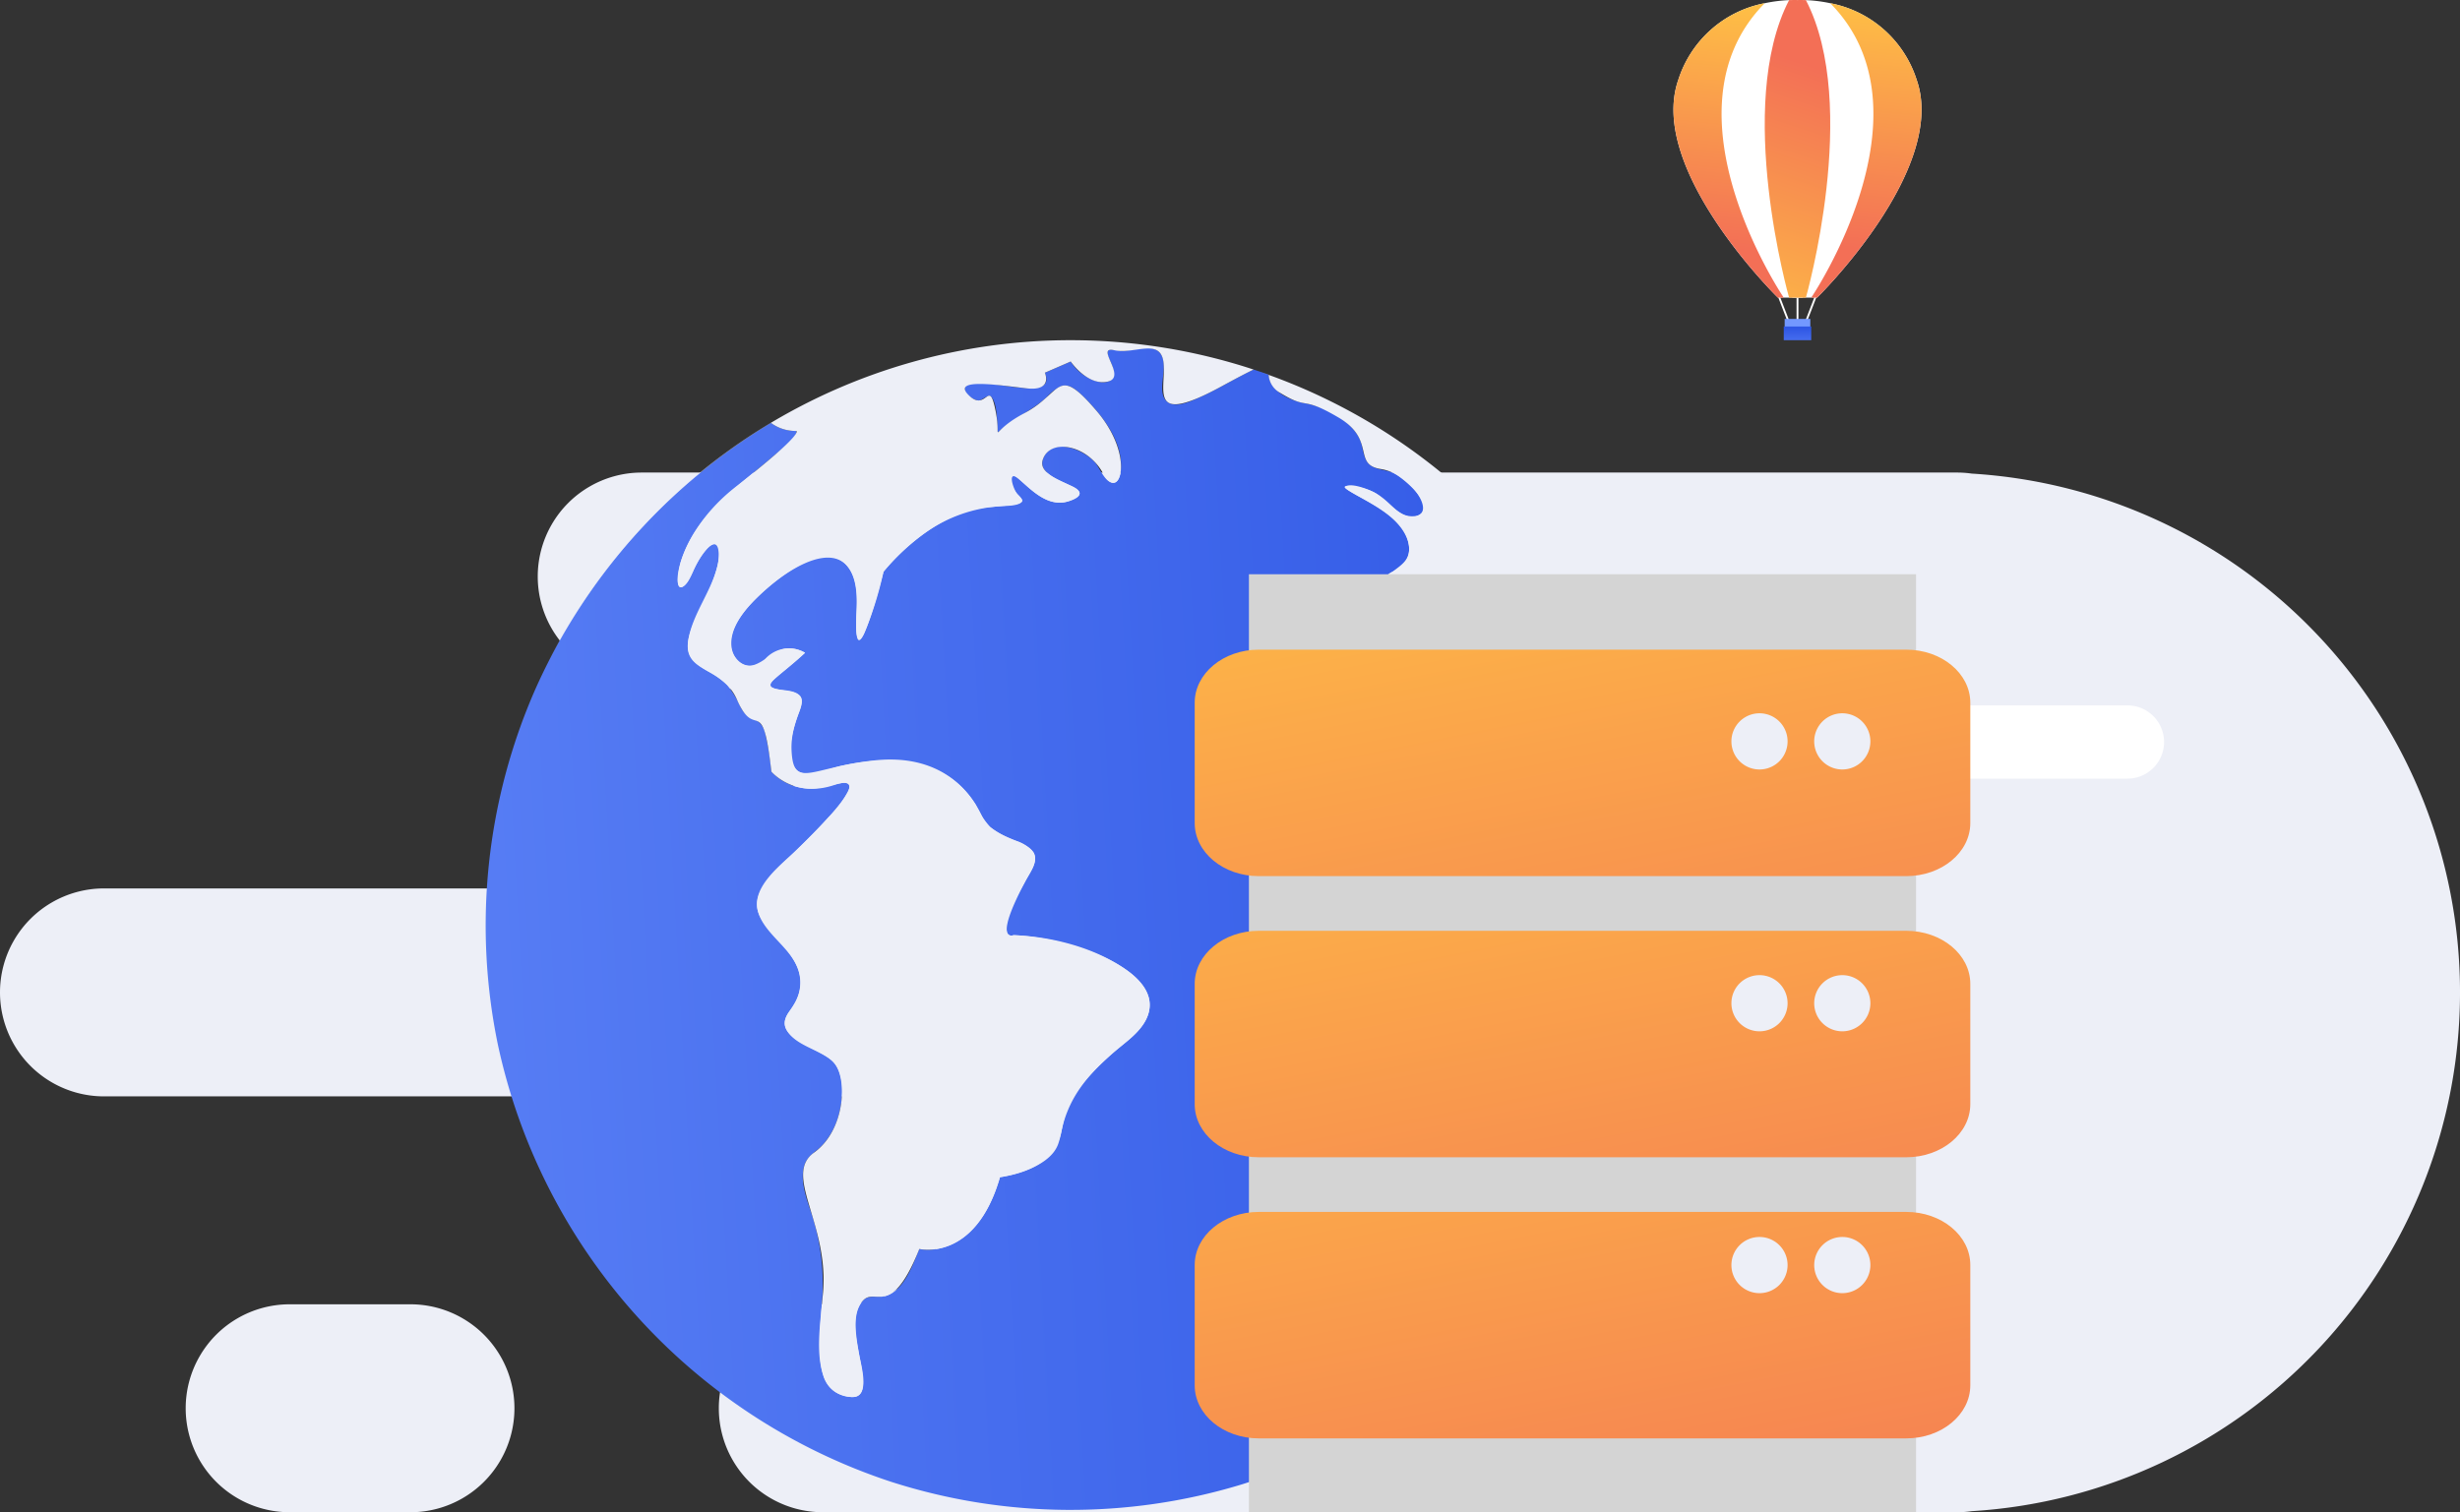 <svg xmlns="http://www.w3.org/2000/svg" xmlns:xlink="http://www.w3.org/1999/xlink" width="349.495" height="214.903" viewBox="0 0 349.495 214.903">
  <rect x="0" y="0" width="349.495" height="214.903" fill="#333333" stroke="none"/>
  <defs>
    <linearGradient id="linear-gradient" x1="0.534" y1="-0.057" x2="0.483" y2="1.04" gradientUnits="objectBoundingBox">
      <stop offset="0" stop-color="#ffc444"/>
      <stop offset="0.81" stop-color="#f36f56"/>
    </linearGradient>
    <linearGradient id="linear-gradient-2" x1="0.378" y1="1.27" x2="0.565" y2="-0.04" xlink:href="#linear-gradient"/>
    <linearGradient id="linear-gradient-3" x1="0.534" y1="-0.048" x2="0.483" y2="1.048" xlink:href="#linear-gradient"/>
    <linearGradient id="linear-gradient-4" x1="0.521" y1="2.038" x2="0.503" y2="0.708" gradientUnits="objectBoundingBox">
      <stop offset="0" stop-color="#2f57e5"/>
      <stop offset="0.996" stop-color="#7398ff"/>
    </linearGradient>
    <linearGradient id="linear-gradient-5" x1="0.497" y1="0.135" x2="0.52" y2="2.743" xlink:href="#linear-gradient-4"/>
    <linearGradient id="linear-gradient-6" x1="1.06" y1="0.471" x2="-0.778" y2="0.58" xlink:href="#linear-gradient-4"/>
    <linearGradient id="linear-gradient-7" x1="-0.314" y1="-0.684" x2="1.652" y2="2.175" gradientUnits="objectBoundingBox">
      <stop offset="0" stop-color="#ffc444"/>
      <stop offset="1" stop-color="#f36f56"/>
    </linearGradient>
    <linearGradient id="linear-gradient-8" x1="-0.444" y1="-0.874" x2="1.522" y2="1.986" xlink:href="#linear-gradient-7"/>
    <linearGradient id="linear-gradient-9" x1="-0.575" y1="-1.063" x2="1.391" y2="1.796" xlink:href="#linear-gradient-7"/>
  </defs>
  <g id="_500-internal-server-vector" data-name="500-internal-server-vector" transform="translate(-2158 -3137.572)">
    <g id="Group_12499" data-name="Group 12499" transform="translate(2158 3204.726)">
      <path id="Fill_3" data-name="Fill 3" d="M14.775,0a14.775,14.775,0,1,0,0,29.55H31.93A14.775,14.775,0,0,0,31.93,0Z" transform="translate(26.382 118.199)" fill="#edeff7"/>
      <path id="Fill_5" data-name="Fill 5" d="M280.141.151a14.884,14.884,0,0,0-2-.151H91.173a14.775,14.775,0,0,0,0,29.55H98.3v.017a14.761,14.761,0,0,1,0,29.515V59.1H14.775a14.775,14.775,0,0,0,0,29.55h105.4v.017a14.761,14.761,0,0,1,0,29.514v.017H116.9a14.775,14.775,0,1,0,0,29.55h161.24a14.883,14.883,0,0,0,2-.151,73.861,73.861,0,0,0,0-147.447Z" transform="translate(0)" fill="#edeff7"/>
      <path id="Fill_28" data-name="Fill 28" d="M51.4,10.409H5.2A5.2,5.2,0,1,1,5.2,0H51.4a5.2,5.2,0,1,1,0,10.409" transform="translate(250.85 33.089)" fill="#fff"/>
    </g>
    <g id="Group_11994" data-name="Group 11994" transform="translate(2395.751 3137.572)">
      <g id="Group_11989" data-name="Group 11989" transform="translate(14.732 41.773)">
        <rect id="Rectangle_2573" data-name="Rectangle 2573" width="0.266" height="4.907" transform="translate(0 0.096) rotate(-21.125)" fill="#fff"/>
      </g>
      <g id="Group_11990" data-name="Group 11990" transform="translate(18.435 41.773)">
        <rect id="Rectangle_2574" data-name="Rectangle 2574" width="4.907" height="0.266" transform="translate(0 4.578) rotate(-68.875)" fill="#fff"/>
      </g>
      <g id="Group_11991" data-name="Group 11991" transform="translate(17.488 42.299)">
        <rect id="Rectangle_2575" data-name="Rectangle 2575" width="0.266" height="4.1" fill="#fff"/>
      </g>
      <g id="Group_11992" data-name="Group 11992" transform="translate(0 0)">
        <path id="Path_18412" data-name="Path 18412" d="M1405.321,1810.567v42.252h-3.538s-18.577-18.191-14.155-30.929a16.05,16.05,0,0,1,12.286-10.912h0a20.451,20.451,0,0,1,3.459-.44A14.652,14.652,0,0,1,1405.321,1810.567Z" transform="translate(-1386.948 -1810.521)" fill="#fff"/>
        <path id="Path_18413" data-name="Path 18413" d="M1402.618,1853.73h-.835s-18.577-18.191-14.155-30.93a16.05,16.05,0,0,1,12.286-10.912C1384.693,1827.292,1402.618,1853.73,1402.618,1853.73Z" transform="translate(-1386.948 -1811.431)" fill="url(#linear-gradient)"/>
      </g>
      <g id="Group_11993" data-name="Group 11993" transform="translate(12.967)">
        <path id="Path_18414" data-name="Path 18414" d="M1437.355,1810.567v42.252h3.538s18.576-18.191,14.154-30.929a16.05,16.05,0,0,0-12.285-10.912h0a20.451,20.451,0,0,0-3.459-.44A14.644,14.644,0,0,0,1437.355,1810.567Z" transform="translate(-1433.453 -1810.521)" fill="#fff"/>
        <path id="Path_18415" data-name="Path 18415" d="M1431.544,1810.537c-.476-.02-.879-.019-1.194-.01-.315-.008-.718-.01-1.194.01-7.785,15.007,0,42.283,0,42.283h2.388S1439.329,1825.544,1431.544,1810.537Z" transform="translate(-1425.696 -1810.521)" fill="url(#linear-gradient-2)"/>
        <path id="Path_18416" data-name="Path 18416" d="M1445.432,1853.73h.835s18.577-18.191,14.155-30.93a16.05,16.05,0,0,0-12.286-10.912C1463.358,1827.292,1445.432,1853.73,1445.432,1853.73Z" transform="translate(-1438.827 -1811.431)" fill="url(#linear-gradient-3)"/>
      </g>
      <rect id="Rectangle_2576" data-name="Rectangle 2576" width="3.645" height="2.311" transform="translate(15.798 45.321)" fill="url(#linear-gradient-4)"/>
      <rect id="Rectangle_2577" data-name="Rectangle 2577" width="3.901" height="1.946" transform="translate(15.67 46.399)" fill="url(#linear-gradient-5)"/>
    </g>
    <g id="Group_12528" data-name="Group 12528" transform="translate(2771.896 3059.485)">
      <g id="Group_12526" data-name="Group 12526" transform="translate(-544.896 126.431)">
        <g id="Group_12525" data-name="Group 12525">
          <g id="Group_12524" data-name="Group 12524">
            <g id="Group_12523" data-name="Group 12523">
              <path id="Path_18752" data-name="Path 18752" d="M-451.383,303.379c-1.631.1-3.275.159-4.928.159C-454.654,303.538-453.014,303.478-451.383,303.379Z" transform="translate(539.453 -137.303)" fill="#fff"/>
              <g id="Group_12522" data-name="Group 12522">
                <path id="Path_18753" data-name="Path 18753" d="M-386.222,268.588c-.74,1.352-.219.882,3.97-5.584q-1.557,2.4-3.278,4.7C-385.756,268-385.994,268.291-386.222,268.588Z" transform="translate(535.164 -134.822)" fill="#2494c6"/>
                <path id="Path_18754" data-name="Path 18754" d="M-389.7,173.854c-1.923-.656-3.969-.4-5.889-.949-1.136-.327-1.094-1.021-1.092-2.024,0-1.337-1.072-2.04-2.211-2.495a8.066,8.066,0,0,1-4.058-3.427c-.676-1.121-3.189-4.846-4.4-2.285-1.165,2.463-2.25,4.636-5.464,4.515a5.224,5.224,0,0,1-4.712-5.159c-.048-3.1,4.153-2.923,3.814-6.219-.374-3.618-4.544-5.665-7.347-7.223-.127-.069-2-1.107-1.742-1.278.917-.593,3.332.4,4.154.829,1.71.894,4.163,4.569,6.448,3.151,2.323-1.438-2.579-5.335-3.646-5.868-1.138-.568-2.849-.441-3.7-1.478-.724-.889-.692-2.25-1.133-3.278-1.19-2.767-4.894-4.67-7.762-5.185-2.126-.378-5.007-1.65-5.217-4.065-.7-.264-1.415-.5-2.13-.74-2.548,1.19-4.927,2.713-7.5,3.862-1.155.517-3.36,1.657-4.63.821-2.037-1.338.388-5.369-1.237-7.114-1.19-1.285-3.881-.2-5.367-.2-.374,0-1.779-.466-1.986.048-.184.463.273,1.193.448,1.6.688,1.614.561,3.068-1.666,2.747a6.593,6.593,0,0,1-4.058-2.9l-3.669,1.59c2.04,4.906-10.7-.314-11.357,2.183-.213.806,1.307,1.78,1.974,1.758.453-.013,1.323-.908,1.691-.584.812.726.857,2.789.94,3.8.012.162-.077,1.491.225,1.209,2.053-1.91,4.652-2.963,6.73-4.835a6.16,6.16,0,0,1,2.255-1.673c1.159-.295,2.266.806,3.005,1.526,2.695,2.631,5.744,6.509,5.322,10.548-.064.606-.34,1.851-1.2,1.7-1.174-.2-1.841-2.291-2.6-3.059-1.615-1.634-5.912-3.5-7.2-.451-.86,2.05,2.095,3.081,3.478,3.735.482.229,1.507.577,1.657,1.181.206.832-1.768,1.317-2.253,1.383-2.624.361-4.576-1.812-6.387-3.335-1.679-1.413-.806,1.44-.181,2.161.177.2.844.736.637,1.06-.425.673-2.415.6-3.049.66a20.784,20.784,0,0,0-10.627,3.738,30.955,30.955,0,0,0-5.66,5.186c-.111.13-.22.263-.327.393a49.056,49.056,0,0,1-2.764,8.8c-.71,1.5-1.063.625-1.108-.619-.108-2.836.714-6.286-1.1-8.767-3.252-4.465-10.594,1.9-13.028,4.29-1.962,1.923-5.224,5.851-2.892,8.682,2.288,2.776,4.7-1.238,7.035-1.479a4.408,4.408,0,0,1,2.71.606c-1.367,1.275-2.859,2.4-4.249,3.649-.644.574-1.069,1.155,0,1.454,1.053.295,2.735.12,3.516,1.018.673.768-.076,2.174-.353,2.961-.64,1.841-1.862,6.079-.006,7.657,1.367,1.157,4.73-.346,6.175-.664,7.124-1.567,14.952-1.282,19.185,5.538a12.369,12.369,0,0,0,2.04,3.151,13.146,13.146,0,0,0,3.62,1.939,5.071,5.071,0,0,1,2.523,1.662c.79,1.337-.58,3.017-1.168,4.129-.968,1.818-3,4.861-2.611,7.1a.657.657,0,0,0,.936.536c5.439.188,11.624,1.771,16.094,4.97,1.659,1.186,3.37,2.941,3.259,5.143-.155,3.088-3.376,5-5.429,6.813-3.6,3.189-6.15,6.324-7.125,11.037-.876,4.217-4.766,5.839-8.716,6.432-3.491,12.105-11.462,10.2-11.462,10.2-.869,2.183-2.215,6.045-4.874,6.7-1.1.273-2.358-.289-3.2.7-1.694,2.006-.885,5.312-.469,7.622.232,1.286,1.565,5.645-.641,6a4.254,4.254,0,0,1-4.461-3.076c-1-3.078-.489-6.714-.216-9.865A32.077,32.077,0,0,0-498.3,251.6c-.682-2.361-2.179-5.551-1.25-8.023.47-1.244,1.682-1.8,2.539-2.732a10.449,10.449,0,0,0,2.383-4.661c.556-2.3.787-5.842-1.307-7.492-1.85-1.457-5.1-2.047-6.251-4.255-.7-1.352.444-2.44,1.085-3.529a5.83,5.83,0,0,0,.285-5.724c-1.336-2.742-4.769-4.683-5.448-7.723-.764-3.424,3.453-6.492,5.524-8.5,1.565-1.517,3.11-3.063,4.57-4.681a14.254,14.254,0,0,0,2.831-3.808c.368-.9-.213-1.17-1.047-1.018-1.942.352-3.583,1.04-5.607.673a7.69,7.69,0,0,1-4.315-2.314,37.082,37.082,0,0,0-.822-5.214,3.091,3.091,0,0,0-.94-1.822c-1.056-.726-1.821-.736-2.551-2.024a14.717,14.717,0,0,0-1.923-3.2,11.736,11.736,0,0,0-2.742-1.977c-1.745-1-3.163-2.047-2.849-4.278.54-3.833,3.329-7.053,4.2-10.849.251-1.094.4-4.2-1.419-2.4a11.453,11.453,0,0,0-2.1,3.361c-.312.682-.755,1.818-1.5,2.155-1.218.555-.327-3.231-.237-3.522,2.1-6.886,8.082-10.655,13.236-15.115.444-.384,3.633-2.751,3.154-3.532a5.839,5.839,0,0,1-3.557-1.138A83.994,83.994,0,0,0-537.838,176.1a83.456,83.456,0,0,0-5.355,50.361,84,84,0,0,0,55.921,62.284,83.437,83.437,0,0,0,49.654.406,83.787,83.787,0,0,0,41.664-28.879c.894-1.638,3.636-5.956,3.97-5.584-.933-1.035-1.863-2.04-3.3-1.317a12.279,12.279,0,0,0-3.2,2.767c-2.748,2.971-5.21,6.194-8.146,8.987-1.443,1.374-2.989,2.618-4.35,4.077a20.434,20.434,0,0,1-2.792,2.916c-2.044,1.463-3.561-3.934-3.78-5.1-.6-3.167,1.2-5.791,3.452-7.812,1.491-1.339,5.211-3.139,5.4-5.351.206-2.342-2.523-4.486-1.643-6.828.529-1.415,2.323-1.844,3.3-2.891a9.154,9.154,0,0,0,2.015-4.329A12,12,0,0,1-404,236.3c.584-.977,1.675-1.609,2.32-2.592,1.526-2.335,2.589-5.908.52-8.257-.726-.825-2.339-1.289-2.656-2.424-.235-.834.7-1.533,1.26-1.977,1.774-1.425,3.958-2.932,3.209-5.537-.625-2.18-2.605.387-3.849.285-1.7-.143-1.2-3.645-1.46-4.791-.295-1.279-4.62.54-5.248.71-2.6.721-6.467,1.978-8.732-.222-1.917-1.856-2.19-4.943-3.176-7.3-1.266-3.023-3.662-5.166-5.464-7.822-1.434-2.113,1.862-1.459,3.112-1.945,2.447-.955,2.853-3.865,2.876-6.172.022-2.1-.34-4.173-.457-6.267a7.736,7.736,0,0,1,.4-3.846c.853-1.666,3.259-1.066,4.7-1.694,1.139-.5,1.133-1.673,1.282-2.732.228-1.635,1.288-1.914,2.726-2.269,2.805-.692,5.522-2.551,8.466-2.56a2.17,2.17,0,0,1,2.3,1.675c.2.784-.12,2.583.489,3.208.241.248,1.022.2,1.352.372,1.694.869,2.888,2.691,4.04,4.134.381.482,1.129,1.847,1.859,1.895.638.044,1.542-.981,2.038-1.292,1.329-.834,3.291-1.23,4.21-2.586C-387.031,175.032-388.739,174.185-389.7,173.854Z" transform="translate(544.896 -126.504)" fill="url(#linear-gradient-6)"/>
                <path id="Path_18755" data-name="Path 18755" d="M-386.2,268.587c.228-.3.466-.587.692-.889q1.718-2.289,3.278-4.7C-382.568,262.631-385.31,266.949-386.2,268.587Z" transform="translate(535.146 -134.821)" fill="#2494c6"/>
                <path id="Path_18756" data-name="Path 18756" d="M-535.605,175.343q-.71,1.409-1.365,2.853Q-536.313,176.753-535.605,175.343Z" transform="translate(544.409 -129.436)" fill="#fff"/>
                <path id="Path_18757" data-name="Path 18757" d="M-535.364,175.025c-.051.1-.1.2-.152.3C-535.465,175.222-535.415,175.124-535.364,175.025Z" transform="translate(544.32 -129.417)" fill="#fff"/>
                <path id="Path_18758" data-name="Path 18758" d="M-536.984,178.383c-.07.152-.139.3-.209.456C-537.123,178.687-537.05,178.535-536.984,178.383Z" transform="translate(544.423 -129.623)" fill="#fff"/>
                <path id="Path_18759" data-name="Path 18759" d="M-538.772,182.413c-.438,1.1-.857,2.214-1.247,3.338Q-539.429,184.065-538.772,182.413Z" transform="translate(544.596 -129.871)" fill="#fff"/>
                <path id="Path_18760" data-name="Path 18760" d="M-537.272,178.869q-.628,1.405-1.2,2.831Q-537.9,180.272-537.272,178.869Z" transform="translate(544.502 -129.653)" fill="#fff"/>
                <path id="Path_18761" data-name="Path 18761" d="M-535.354,172.039a83.746,83.746,0,0,1,31.58-33.851,5.839,5.839,0,0,0,3.557,1.138s1.593,0-8.593,7.959-9.241,19.007-6.057,12.055,6.057-4.407.961,5.467,2.678,6.686,5.312,12.734c2.65,6.048,3.605-1.27,4.874,10.2,0,0,3.2,3.82,8.92,1.91s-.955,5.09-7.007,10.827-4.144,7.634-.954,11.144,4.461,6.368,1.593,10.2,4.462,5.09,6.369,7.317,1.59,9.557-2.865,12.747,2.23,10.186,1.266,20.061-.721,14,3.782,14.644-.593-8.6,1.317-12.733,4.147,2.868,8.6-8.279c0,0,7.971,1.91,11.462-10.2,0,0,7-.958,8.286-4.775s-.321-6.369,9.865-14.648-7.006-14.654-16.234-14.971c0,0-3.385,1.381,2.548-9.237,2.586-4.636-5.1-3.5-7.006-7.638s-6.365-8.916-15.285-7.965-11.474,4.145-11.782-1.273,3.813-7.955-.645-8.6-2.227-.958,2.558-5.416a4.519,4.519,0,0,0-5.736.958c-2.869,2.869-7.966-1.59-1.914-7.958s15.6-11.154,14.968.952,3.824-5.467,3.824-5.467,6.689-8.548,14.971-9.177,3.183-.961,3.183-3.829,3.817,4.778,8.444,2.868c4.61-1.917-4.947-2.548-3.989-5.728s6.378-2.237,8.6,1.911,4.776-2.228-.952-8.927c-5.737-6.68-4.779-2.539-10.2.32s-3.18,4.459-4.138-.32-1.269.32-3.82-2.218,4.544-1.374,8.278-.962,2.548-2.227,2.548-2.227l3.669-1.59s2.389,3.5,5.248,2.859-1.911-5.1.948-4.458,6.689-1.91,7.01,1.917-2.231,8.92,8.286,3.18c2.119-1.152,3.535-1.9,4.5-2.355a83,83,0,0,0-26-4.173A83.077,83.077,0,0,0-535.354,172.039Z" transform="translate(544.31 -126.431)" fill="#edeff7"/>
                <path id="Path_18762" data-name="Path 18762" d="M-538.487,181.885c-.067.165-.136.327-.2.5C-538.623,182.212-538.554,182.05-538.487,181.885Z" transform="translate(544.515 -129.838)" fill="#fff"/>
                <path id="Path_18763" data-name="Path 18763" d="M-426.376,131.682a3.125,3.125,0,0,0,1.643,2.56c4.141,2.539,2.872.312,8.279,3.5s1.91,6.689,6.048,7.327,7.965,6.368,4.786,6.689-3.506-3.5-8.276-4.147c-4.789-.632,1.91,1.59,5.09,4.468,3.186,2.859,3.186,6.255,0,7.587s-.829,8.656,4.363,7.7,3.271-6.369,6.143-5.087,1.907,4.449,6.686,6.365-.641,4.452,5.1,4.77,8.6,2.551,3.5,4.778-2.539,4.138-7.006-1.278-4.018-.225-4.459-5.407-7.638-.321-11.455.317-.641,4.458-4.148,5.09-5.1-.312-4.141,7.965-1.269,10.189-5.1,10.189,3.2,4.458,5.1,10.2,2.24,9.237,10.517,7.006,5.727-2.227,6.689,2.231,4.458-2.551,5.086,1.907-7.955,5.416-3.189,8.275,1.292,9.558-.949,11.148-.64,7.317-5.406,9.875c-4.789,2.548,2.227,7-.642,9.878s-10.516,6.365-7.646,13.374,2.878,2.86,8.926-2.24,11.144-13.686,14.016-13.365c1.026.115,1.514.914,2.124,1.59a83.65,83.65,0,0,1-38.758,32.037,83.121,83.121,0,0,0,52.068-77.1A83.109,83.109,0,0,0-426.376,131.682Z" transform="translate(537.614 -126.754)" fill="#edeff7"/>
                <path id="Path_18764" data-name="Path 18764" d="M-427.867,131.141c.469.159.933.34,1.4.508v-.016C-426.934,131.458-427.4,131.3-427.867,131.141Z" transform="translate(537.706 -126.72)" fill="#fff"/>
              </g>
            </g>
          </g>
        </g>
        <path id="Path_18765" data-name="Path 18765" d="M-411.135,291.082c-.2.117-.405.216-.605.33h0C-411.54,291.3-411.331,291.2-411.135,291.082Z" transform="translate(536.715 -136.547)" fill="#d0c7ab"/>
        <path id="Path_18766" data-name="Path 18766" d="M-516.214,149.7c.7-.64,1.428-1.244,2.145-1.862h0C-514.786,148.452-515.516,149.058-516.214,149.7Z" transform="translate(543.134 -127.746)" fill="#d0c7ab"/>
        <path id="Path_18767" data-name="Path 18767" d="M-390.387,273.978c-.067.077-.143.146-.212.222h0C-390.532,274.124-390.456,274.055-390.387,273.978Z" transform="translate(535.416 -135.496)" fill="#d0c7ab"/>
        <path id="Path_18768" data-name="Path 18768" d="M-390.929,274.313l0,0c-1.162,1.282-2.355,2.532-3.592,3.741Q-392.668,276.244-390.929,274.313Z" transform="translate(535.657 -135.517)" fill="#d0c7ab"/>
        <path id="Path_18769" data-name="Path 18769" d="M-419.347,295.254c-1.3.606-2.59,1.229-3.922,1.768,1.336-.537,2.624-1.159,3.925-1.768h0Z" transform="translate(537.423 -136.804)" fill="#d0c7ab"/>
        <path id="Path_18770" data-name="Path 18770" d="M-412.437,291.667l-.013.007c-1.354.781-2.719,1.549-4.122,2.256C-415.166,293.218-413.795,292.454-412.437,291.667Z" transform="translate(537.012 -136.583)" fill="#d0c7ab"/>
      </g>
      <g id="Group_12527" data-name="Group 12527" transform="translate(-444.164 159.693)">
        <rect id="Rectangle_2679" data-name="Rectangle 2679" width="94.78" height="133.297" transform="translate(7.704)" fill="#d4d4d4"/>
        <path id="Path_18771" data-name="Path 18771" d="M-336.479,205.473H-428.47c-5.026,0-9.1-3.376-9.1-7.539V180.827c0-4.163,4.074-7.54,9.1-7.54h91.991c5.023,0,9.1,3.377,9.1,7.54v17.106C-327.381,202.1-331.456,205.473-336.479,205.473Z" transform="translate(437.57 -162.572)" fill="url(#linear-gradient-7)"/>
        <path id="Path_18772" data-name="Path 18772" d="M-336.479,248.039H-428.47c-5.026,0-9.1-3.376-9.1-7.537V223.394c0-4.163,4.074-7.537,9.1-7.537h91.991c5.023,0,9.1,3.373,9.1,7.537V240.5C-327.381,244.663-331.456,248.039-336.479,248.039Z" transform="translate(437.57 -165.187)" fill="url(#linear-gradient-8)"/>
        <path id="Path_18773" data-name="Path 18773" d="M-336.479,290.605H-428.47c-5.026,0-9.1-3.373-9.1-7.537v-17.11c0-4.163,4.074-7.536,9.1-7.536h91.991c5.023,0,9.1,3.372,9.1,7.536v17.11C-327.381,287.232-331.456,290.605-336.479,290.605Z" transform="translate(437.57 -167.803)" fill="url(#linear-gradient-9)"/>
        <path id="Path_18774" data-name="Path 18774" d="M-348.346,186.916a3.991,3.991,0,0,1-3.992,3.992,3.991,3.991,0,0,1-3.989-3.992,3.991,3.991,0,0,1,3.989-3.993A3.99,3.99,0,0,1-348.346,186.916Z" transform="translate(432.578 -163.164)" fill="#edeff7"/>
        <path id="Path_18775" data-name="Path 18775" d="M-335.813,186.916a3.99,3.99,0,0,1-3.989,3.992,3.992,3.992,0,0,1-3.992-3.992,3.991,3.991,0,0,1,3.992-3.993A3.99,3.99,0,0,1-335.813,186.916Z" transform="translate(431.808 -163.164)" fill="#edeff7"/>
        <path id="Path_18776" data-name="Path 18776" d="M-348.346,226.56a3.99,3.99,0,0,1-3.992,3.992,3.99,3.99,0,0,1-3.989-3.992,3.99,3.99,0,0,1,3.989-3.989A3.99,3.99,0,0,1-348.346,226.56Z" transform="translate(432.578 -165.6)" fill="#edeff7"/>
        <path id="Path_18777" data-name="Path 18777" d="M-335.813,226.56a3.99,3.99,0,0,1-3.989,3.992,3.991,3.991,0,0,1-3.992-3.992,3.991,3.991,0,0,1,3.992-3.989A3.99,3.99,0,0,1-335.813,226.56Z" transform="translate(431.808 -165.6)" fill="#edeff7"/>
        <path id="Path_18778" data-name="Path 18778" d="M-348.346,266.208a3.99,3.99,0,0,1-3.992,3.992,3.99,3.99,0,0,1-3.989-3.992,3.991,3.991,0,0,1,3.989-3.992A3.991,3.991,0,0,1-348.346,266.208Z" transform="translate(432.578 -168.036)" fill="#edeff7"/>
        <path id="Path_18779" data-name="Path 18779" d="M-335.813,266.208A3.99,3.99,0,0,1-339.8,270.2a3.991,3.991,0,0,1-3.992-3.992,3.992,3.992,0,0,1,3.992-3.992A3.99,3.99,0,0,1-335.813,266.208Z" transform="translate(431.808 -168.036)" fill="#edeff7"/>
      </g>
    </g>
  </g>
</svg>

